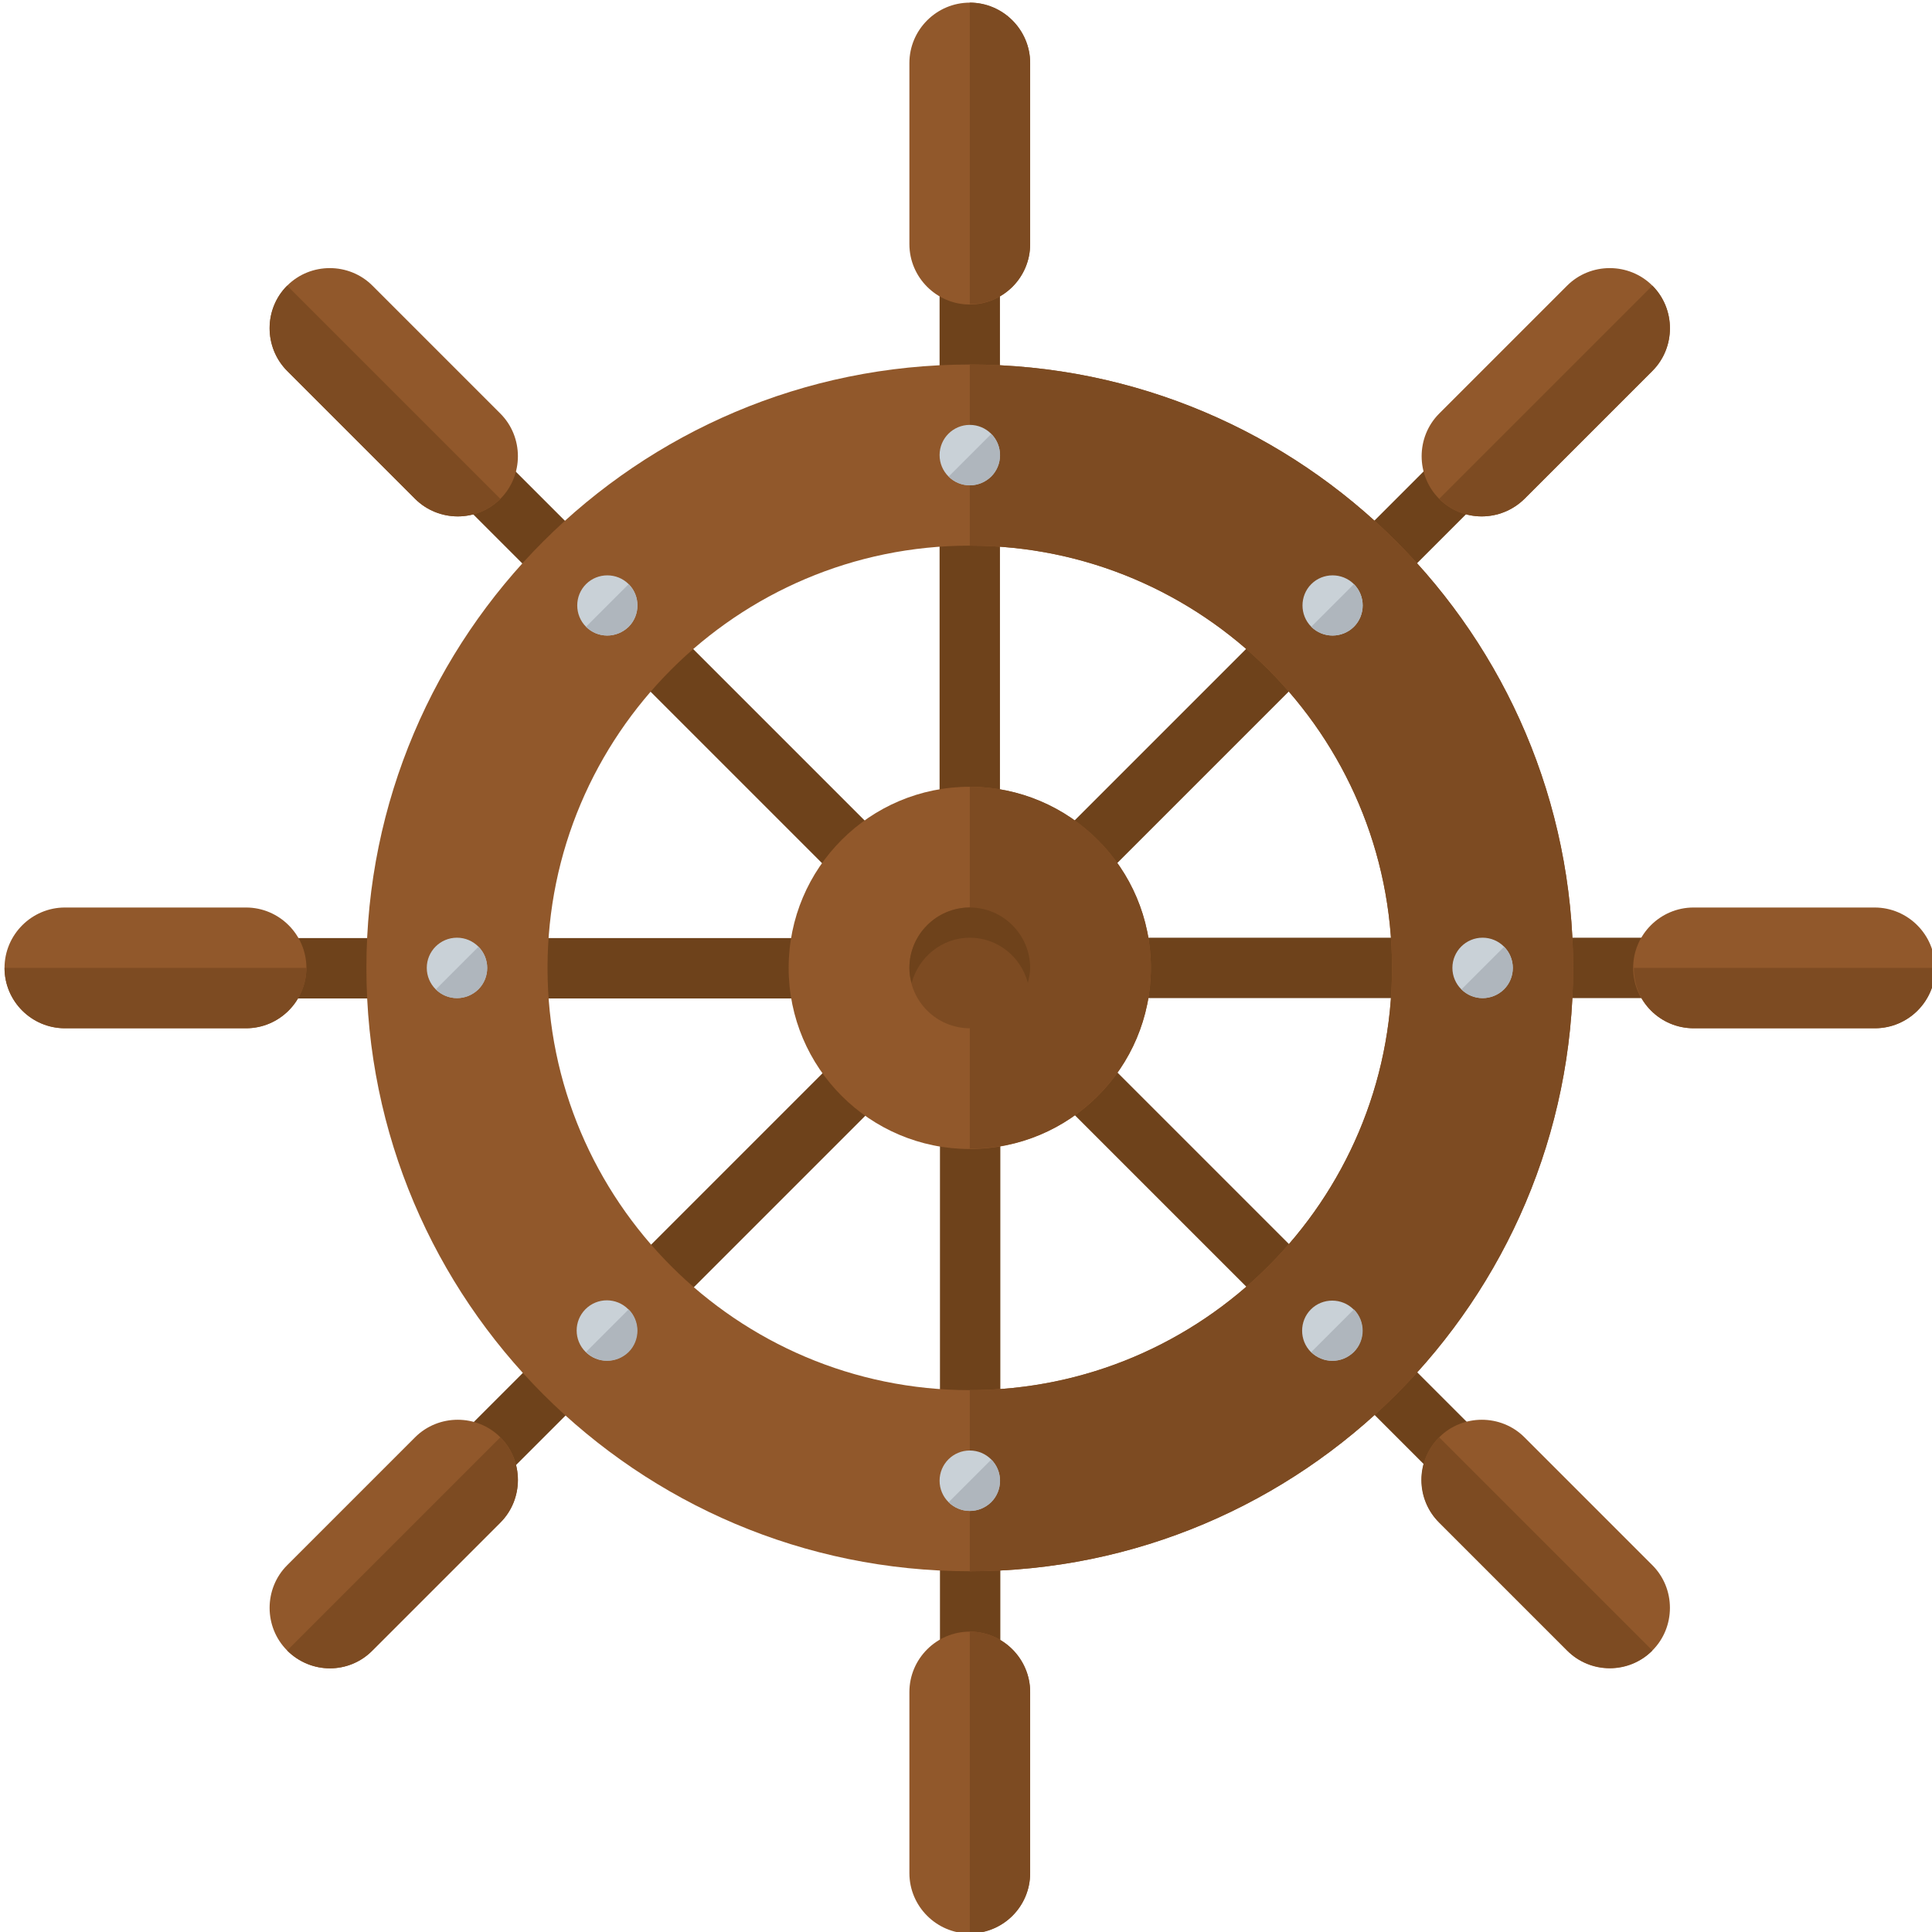 <?xml version="1.0" encoding="utf-8"?>
<!-- Generator: Adobe Illustrator 21.0.2, SVG Export Plug-In . SVG Version: 6.00 Build 0)  -->
<svg version="1.1" id="Layer_1" xmlns="http://www.w3.org/2000/svg" xmlns:xlink="http://www.w3.org/1999/xlink" x="0px" y="0px"
	 viewBox="0 0 512 512" style="enable-background:new 0 0 512 512;" xml:space="preserve">
<style type="text/css">
	.st0{fill:#6E421B;}
	.st1{fill:#91582B;}
	.st2{fill:#C9D1D7;}
	.st3{fill:#7D4B22;}
	.st4{fill:#AFB6BD;}
</style>
<g>
	<path class="st0" d="M448.9,248.5H276.3l122-122c3.1-3.1,3.1-8.2,0-11.3c-3.1-3.1-8.2-3.1-11.3,0l-122,122V64.7c0-4.4-3.6-8-8-8
		c-4.4,0-8,3.6-8,8v172.6l-122-122c-3.1-3.1-8.2-3.1-11.3,0c-3.1,3.1-3.1,8.2,0,11.3l122,122H65.2c-4.4,0-8,3.6-8,8c0,4.4,3.6,8,8,8
		h172.6l-122,122c-3.1,3.1-3.1,8.2,0,11.3c3.1,3.1,8.2,3.1,11.3,0l122-122v172.6c0,4.4,3.6,8,8,8c4.4,0,8-3.6,8-8V275.8l122,122
		c3.1,3.1,8.2,3.1,11.3,0c3.1-3.1,3.1-8.2,0-11.3l-122-122h172.6c4.4,0,8-3.6,8-8C456.9,252.1,453.3,248.5,448.9,248.5z"/>
	<g>
		<path class="st1" d="M257,416.4c-88.2,0-159.9-71.7-159.9-159.9c0-88.2,71.7-159.9,159.9-159.9c88.2,0,159.9,71.7,159.9,159.9
			C416.9,344.7,345.2,416.4,257,416.4z M257,144.6c-61.7,0-111.9,50.2-111.9,111.9c0,61.7,50.2,111.9,111.9,111.9
			c61.7,0,111.9-50.2,111.9-111.9C368.9,194.8,318.7,144.6,257,144.6z"/>
	</g>
	<g>
		<path class="st1" d="M257,80.7c-8.8,0-16-7.2-16-16v-48c0-8.8,7.2-16,16-16c8.8,0,16,7.2,16,16v48C273,73.5,265.8,80.7,257,80.7z"
			/>
	</g>
	<g>
		<path class="st1" d="M257,512.4c-8.8,0-16-7.2-16-16v-48c0-8.8,7.2-16,16-16c8.8,0,16,7.2,16,16v48
			C273,505.2,265.8,512.4,257,512.4z"/>
	</g>
	<g>
		<path class="st1" d="M496.8,272.5h-48c-8.8,0-16-7.2-16-16c0-8.8,7.2-16,16-16h48c8.8,0,16,7.2,16,16
			C512.8,265.4,505.7,272.5,496.8,272.5z"/>
	</g>
	<g>
		<path class="st1" d="M65.2,272.5h-48c-8.8,0-16-7.2-16-16c0-8.8,7.2-16,16-16h48c8.8,0,16,7.2,16,16
			C81.1,265.4,74,272.5,65.2,272.5z"/>
	</g>
	<g>
		<path class="st1" d="M381.4,132.2c-6.2-6.2-6.2-16.4,0-22.6l33.9-33.9c6.2-6.2,16.4-6.2,22.6,0c6.2,6.2,6.2,16.4,0,22.6L404,132.2
			C397.7,138.4,387.6,138.4,381.4,132.2z"/>
	</g>
	<g>
		<path class="st1" d="M76.1,437.4c-6.2-6.2-6.2-16.4,0-22.6l33.9-33.9c6.2-6.2,16.4-6.2,22.6,0c6.2,6.2,6.2,16.4,0,22.6l-33.9,33.9
			C92.5,443.7,82.4,443.7,76.1,437.4z"/>
	</g>
	<g>
		<path class="st1" d="M415.3,437.4l-33.9-33.9c-6.2-6.2-6.2-16.4,0-22.6c6.2-6.2,16.4-6.2,22.6,0l33.9,33.9
			c6.2,6.2,6.2,16.4,0,22.6C431.7,443.7,421.5,443.7,415.3,437.4z"/>
	</g>
	<g>
		<path class="st1" d="M110,132.2L76.1,98.3c-6.2-6.2-6.2-16.4,0-22.6c6.2-6.2,16.4-6.2,22.6,0l33.9,33.9c6.2,6.2,6.2,16.4,0,22.6
			C126.4,138.4,116.3,138.4,110,132.2z"/>
	</g>
	<g>
		<circle class="st2" cx="121.1" cy="256.5" r="8"/>
	</g>
	<g>
		<ellipse transform="matrix(0.707 -0.707 0.707 0.707 -202.225 217.067)" class="st2" cx="160.9" cy="352.6" rx="8" ry="8"/>
	</g>
	<g>
		<path class="st2" d="M155.3,166.1c-3.1-3.1-3.1-8.2,0-11.3c3.1-3.1,8.2-3.1,11.3,0c3.1,3.1,3.1,8.2,0,11.3
			C163.4,169.2,158.4,169.2,155.3,166.1z"/>
	</g>
	<g>
		<path class="st1" d="M305,256.5c0,26.5-21.5,48-48,48c-26.5,0-48-21.5-48-48c0-26.5,21.5-48,48-48
			C283.5,208.6,305,230.1,305,256.5z"/>
	</g>
	<path class="st3" d="M368.9,256.5c0,61.7-50.2,111.9-111.9,111.9v48c88.2,0,159.9-71.7,159.9-159.9c0-88.2-71.7-159.9-159.9-159.9
		v48C318.7,144.6,368.9,194.8,368.9,256.5z"/>
	<g>
		<circle class="st2" cx="257" cy="120.6" r="8"/>
	</g>
	<g>
		<circle class="st2" cx="257" cy="392.4" r="8"/>
	</g>
	<g>
		<circle class="st2" cx="392.9" cy="256.5" r="8"/>
	</g>
	<g>
		<path class="st2" d="M358.8,166.1c-3.1,3.1-8.2,3.1-11.3,0c-3.1-3.1-3.1-8.2,0-11.3c3.1-3.1,8.2-3.1,11.3,0
			C361.9,157.9,361.9,163,358.8,166.1z"/>
	</g>
	<g>
		<path class="st2" d="M347.4,358.3c-3.1-3.1-3.1-8.2,0-11.3c3.1-3.1,8.2-3.1,11.3,0c3.1,3.1,3.1,8.2,0,11.3
			C355.6,361.4,350.6,361.4,347.4,358.3z"/>
	</g>
	<path class="st4" d="M262.7,398.1c3.1-3.1,3.1-8.2,0-11.3l-11.3,11.3C254.5,401.2,259.5,401.2,262.7,398.1z"/>
	<path class="st4" d="M358.8,358.3c3.1-3.1,3.1-8.2,0-11.3l-11.3,11.3C350.6,361.4,355.6,361.4,358.8,358.3z"/>
	<path class="st4" d="M398.6,262.2c3.1-3.1,3.1-8.2,0-11.3l-11.3,11.3C390.4,265.3,395.4,265.3,398.6,262.2z"/>
	<path class="st4" d="M358.8,166.1c3.1-3.1,3.1-8.2,0-11.3l-11.3,11.3C350.6,169.2,355.6,169.2,358.8,166.1z"/>
	<path class="st4" d="M166.6,166.1c3.1-3.1,3.1-8.2,0-11.3l-11.3,11.3C158.4,169.2,163.4,169.2,166.6,166.1z"/>
	<path class="st4" d="M126.8,262.2c3.1-3.1,3.1-8.2,0-11.3l-11.3,11.3C118.6,265.3,123.6,265.3,126.8,262.2z"/>
	<path class="st4" d="M166.6,358.3c3.1-3.1,3.1-8.2,0-11.3l-11.3,11.3C158.4,361.4,163.4,361.4,166.6,358.3z"/>
	<path class="st4" d="M262.7,126.3c3.1-3.1,3.1-8.2,0-11.3l-11.3,11.3C254.5,129.4,259.5,129.4,262.7,126.3z"/>
	<path class="st3" d="M305,256.5c0-26.5-21.5-48-48-48v95.9C283.5,304.5,305,283,305,256.5z"/>
	<g>
		<path class="st3" d="M273,256.5c0,8.8-7.2,16-16,16c-8.8,0-16-7.2-16-16c0-8.8,7.2-16,16-16C265.8,240.5,273,247.7,273,256.5z"/>
	</g>
	<path class="st0" d="M257,248.5c7.4,0,13.6,5.1,15.4,12c0.3-1.3,0.6-2.6,0.6-4c0-8.8-7.2-16-16-16c-8.8,0-16,7.2-16,16
		c0,1.4,0.2,2.7,0.6,4C243.4,253.7,249.6,248.5,257,248.5z"/>
	<path class="st3" d="M448.9,272.5h48c8.8,0,16-7.2,16-16h-79.9C432.9,265.4,440,272.5,448.9,272.5z"/>
	<path class="st3" d="M17.2,272.5h48c8.8,0,16-7.2,16-16H1.2C1.2,265.4,8.4,272.5,17.2,272.5z"/>
	<path class="st3" d="M273,64.7v-48c0-8.8-7.2-16-16-16v79.9C265.9,80.7,273,73.5,273,64.7z"/>
	<path class="st3" d="M273,496.4v-48c0-8.8-7.2-16-16-16v79.9C265.9,512.4,273,505.2,273,496.4z"/>
	<path class="st3" d="M404,132.2l33.9-33.9c6.2-6.2,6.2-16.4,0-22.6l-56.5,56.5C387.6,138.4,397.7,138.4,404,132.2z"/>
	<path class="st3" d="M98.7,437.4l33.9-33.9c6.2-6.2,6.2-16.4,0-22.6l-56.5,56.5C82.4,443.7,92.5,443.7,98.7,437.4z"/>
	<path class="st3" d="M381.4,403.5l33.9,33.9c6.2,6.2,16.4,6.2,22.6,0l-56.5-56.5C375.1,387.1,375.1,397.3,381.4,403.5z"/>
	<path class="st3" d="M76.1,98.3l33.9,33.9c6.2,6.2,16.4,6.2,22.6,0L76.1,75.7C69.9,81.9,69.9,92,76.1,98.3z"/>
</g>
</svg>
